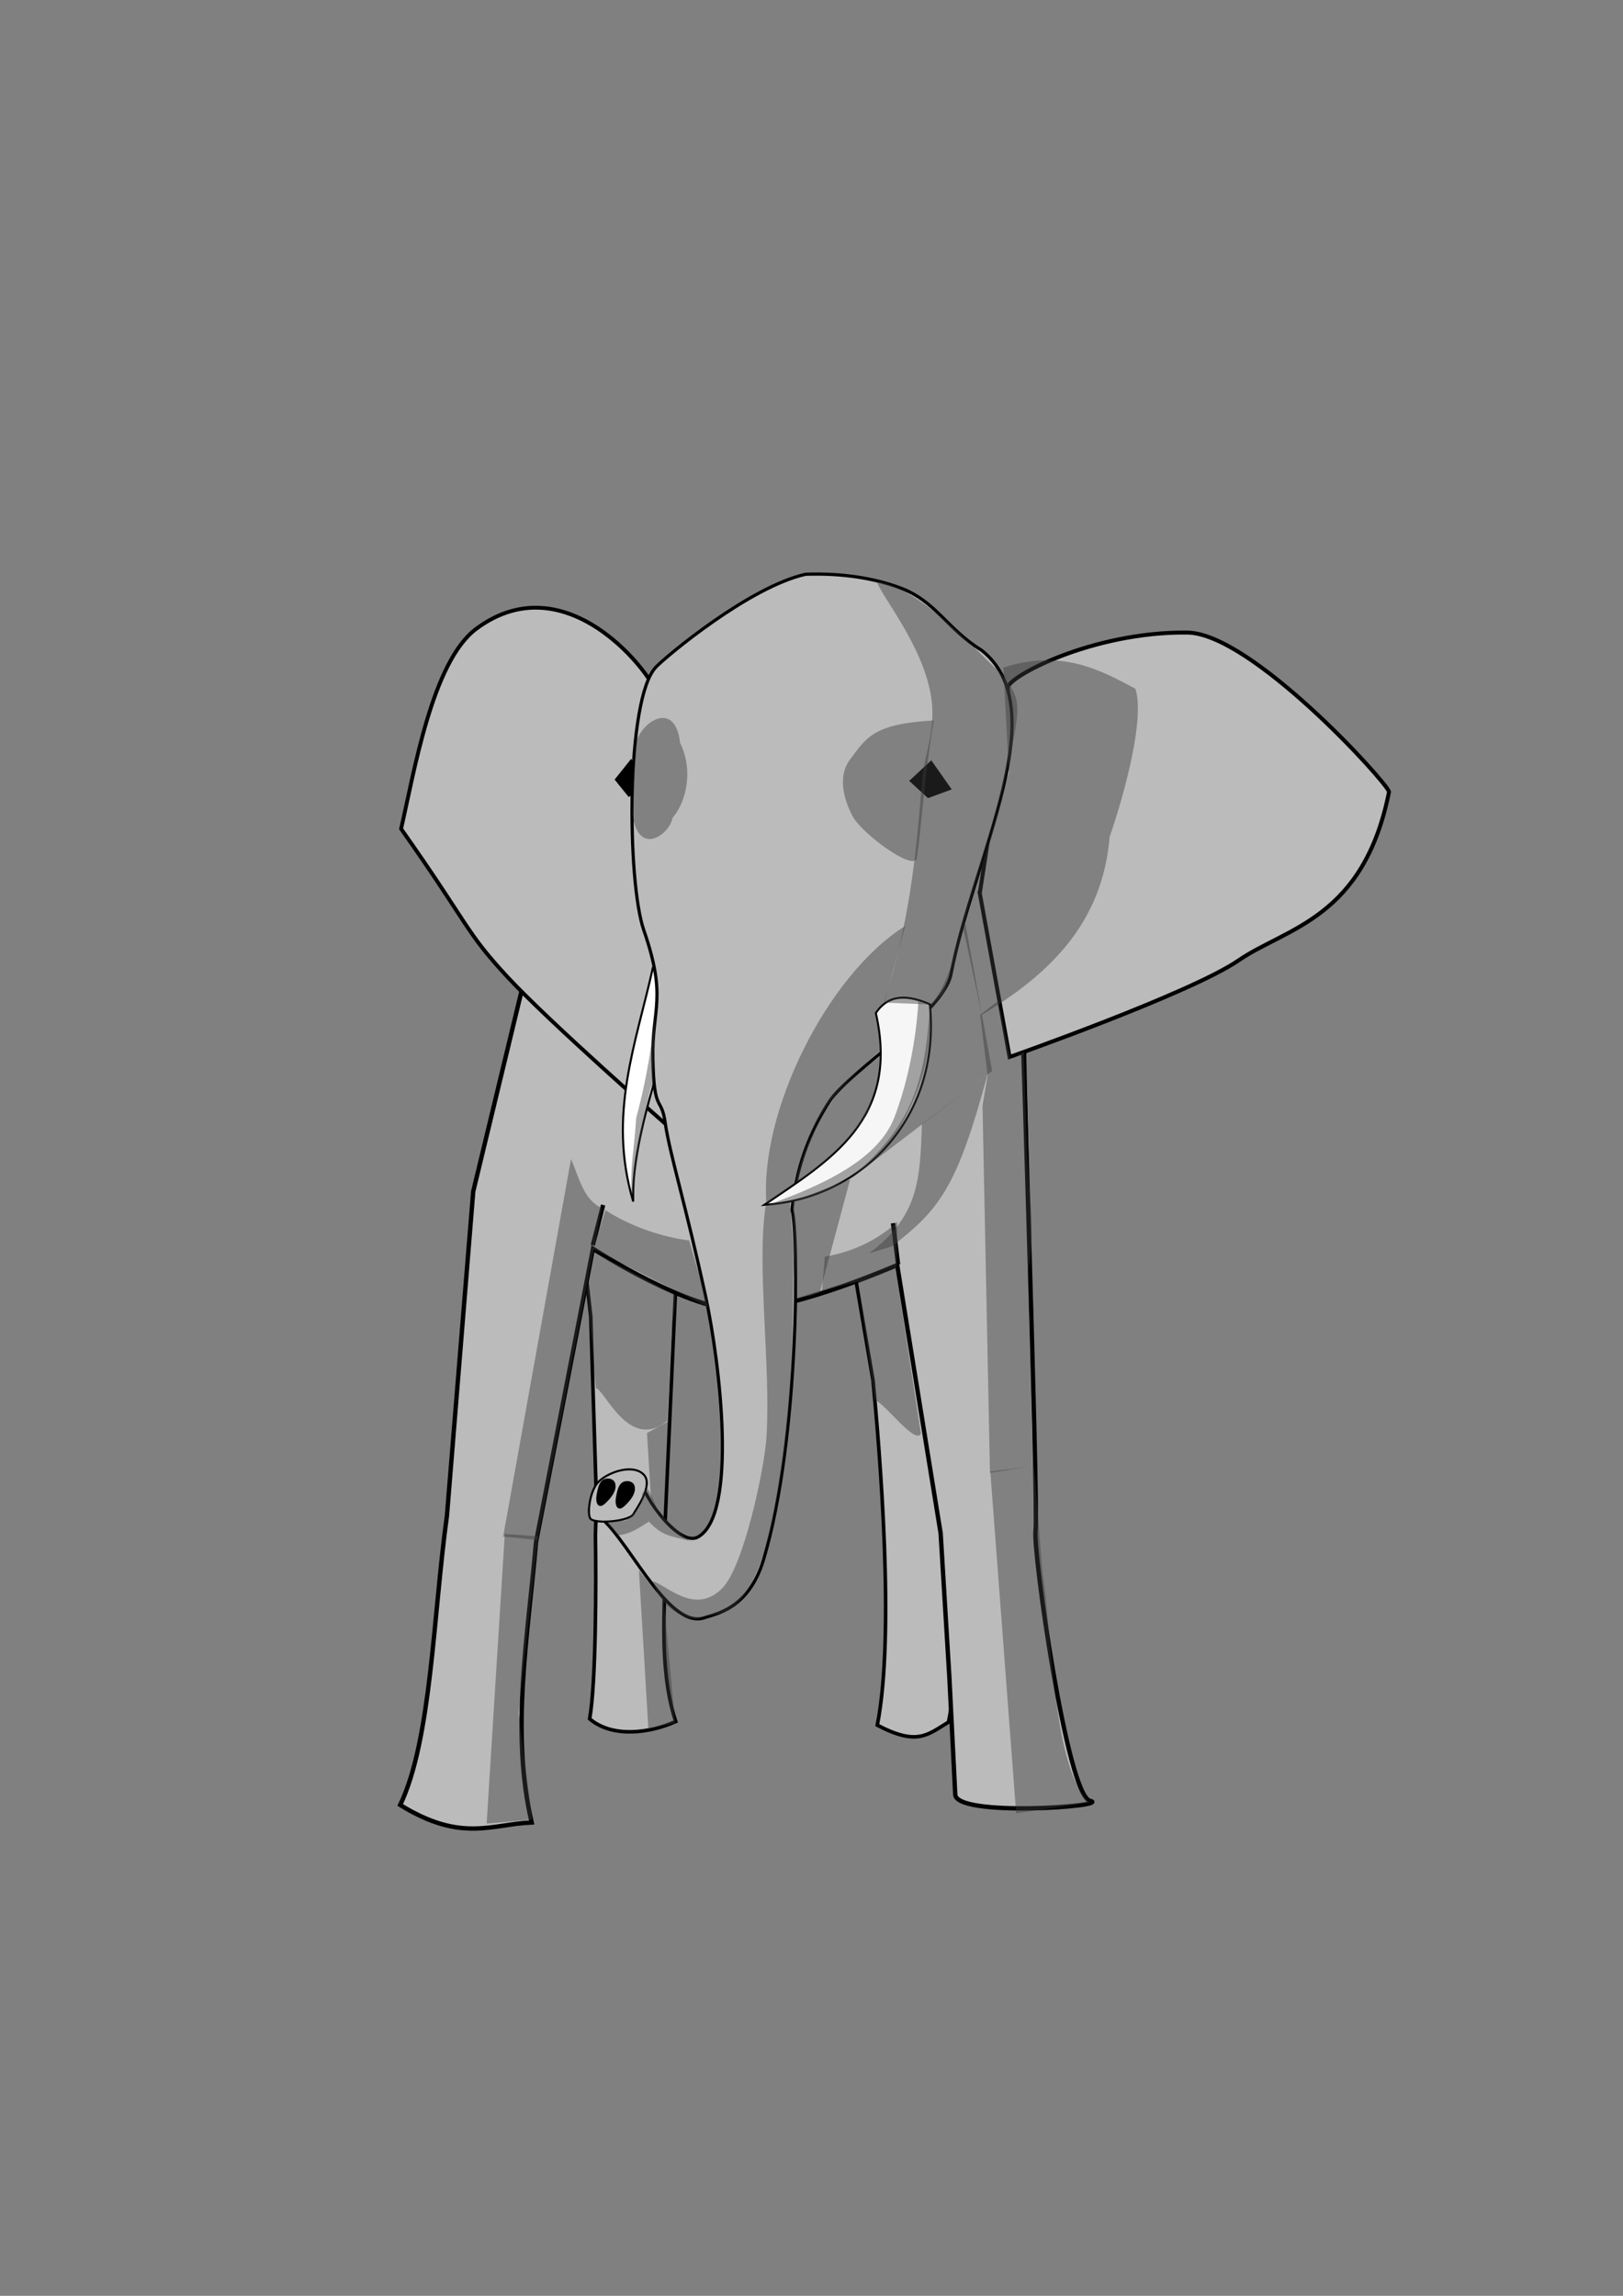<?xml version="1.0" encoding="UTF-8" standalone="no"?>
<!-- Created with Inkscape (http://www.inkscape.org/) -->

<svg
   xmlns:dc="http://purl.org/dc/elements/1.1/"
   xmlns:cc="http://creativecommons.org/ns#"
   xmlns:rdf="http://www.w3.org/1999/02/22-rdf-syntax-ns#"
   xmlns:svg="http://www.w3.org/2000/svg"
   xmlns="http://www.w3.org/2000/svg"
   xmlns:sodipodi="http://sodipodi.sourceforge.net/DTD/sodipodi-0.dtd"
   xmlns:inkscape="http://www.inkscape.org/namespaces/inkscape"
   width="210mm"
   height="297mm"
   viewBox="0 0 210 297"
   version="1.1"
   id="svg977"
   inkscape:version="0.92.4 (5da689c313, 2019-01-14)"
   sodipodi:docname="elephent.svg">
  <rect x="0" y="0" width="210" height="297" fill="#808080" stroke="none"/>
  <defs
     id="defs971" />
  <sodipodi:namedview
     id="base"
     pagecolor="#ffffff"
     bordercolor="#666666"
     borderopacity="1.0"
     inkscape:pageopacity="0.0"
     inkscape:pageshadow="2"
     inkscape:zoom="0.7"
     inkscape:cx="133.88183"
     inkscape:cy="553.69878"
     inkscape:document-units="mm"
     inkscape:current-layer="layer1"
     showgrid="false"
     inkscape:window-width="1780"
     inkscape:window-height="1051"
     inkscape:window-x="-9"
     inkscape:window-y="-9"
     inkscape:window-maximized="1"
     inkscape:snap-global="false" />
  <g
     inkscape:label="Layer 1"
     inkscape:groupmode="layer"
     id="layer1">
    <path
       style="fill:#bbbbbb;fill-opacity:1;stroke:#000000;stroke-width:0.465;stroke-linecap:butt;stroke-linejoin:miter;stroke-miterlimit:4;stroke-dasharray:none;stroke-opacity:1"
       d="m 76.439,170.314 0.735,23.787 -0.133,4.531 c 0.097,6.112 0.085,19.008 -0.745,23.729 2.92,2.478 7.712,1.881 11.134,0.346 -2.756,-8.293 -0.848,-19.429 -1.369,-25.933 l 1.336,-29.644 c 6.844,1.076 5.504,6.04 22.852,-4.433 l 2.715,15.893 c 0.849,9.008 2.872,32.859 0.548,44.587 5.179,2.712 6.475,1.267 9.221,-0.401 l 6.894,-37.494 c 5.701,-22.802 1.976,-40.691 3.074,-67.352 l -11.893,-8.018 -34.21,-3.207 -15.502,10.691 3.207,33.943 z"
       id="path1547"
       inkscape:connector-curvature="0"
       sodipodi:nodetypes="cccccccccccccccccc" />
    <path
       style="fill:#bbbbbb;fill-opacity:1;stroke:#000000;stroke-width:0.565;stroke-linecap:butt;stroke-linejoin:miter;stroke-miterlimit:4;stroke-dasharray:none;stroke-opacity:1"
       d="m 123.598,232.12 c 0,3.025 20.453,1.531 17.429,0.838 -2.947,-0.675 -7.412,-32.342 -7.034,-34.988 0.378,-2.646 -2.079,-77.485 -2.079,-77.485 2.089,-12.693 -6.692,-21.245 -11.339,-31.372 L 74.083,100.83 61.232,154.125 57.83,196.08 c -1.786,12.933 -2.014,28.982 -6.048,37.42 7.938,4.915 11.859,2.465 17.009,2.268 -2.733,-11.73 -0.486,-24.082 0.567,-36.286 l 7.371,-37.934 c 0,0 12.539,8.161 19.466,7.919 7.201,-0.252 19.89,-5.817 19.89,-5.817 l 5.624,34.698 1.134,18.71 z"
       id="path1545"
       inkscape:connector-curvature="0"
       sodipodi:nodetypes="csccccccccccscccc" />
    <path
       sodipodi:nodetypes="cczcssc"
       inkscape:connector-curvature="0"
       id="path1553"
       d="m 85.308,124.755 0.793,20.641 c 0,0 -14.925,-13.078 -20.43,-19.002 -5.504,-5.924 -4.891,-6.588 -13.773,-19.171 1.655,-7.147 3.998,-21.607 9.708,-25.865 12.346,-9.207 24.112,7.589 23.588,9.144 -0.524,1.555 0.114,34.253 0.114,34.253 z"
       style="fill:#bbbbbb;fill-opacity:1;stroke:#000000;stroke-width:0.495;stroke-linecap:butt;stroke-linejoin:miter;stroke-miterlimit:4;stroke-dasharray:none;stroke-opacity:1" />
    <path
       sodipodi:nodetypes="cccc"
       inkscape:connector-curvature="0"
       id="path1543"
       d="m 81.933,155.438 c -3.356,-11.26 0.394,-20.479 2.551,-30.287 l 5.051,-2.667 c -2.606,11.781 -7.905,23.885 -7.602,32.953 z"
       style="fill:#ffffff;fill-opacity:1;stroke:#000000;stroke-width:0.265px;stroke-linecap:butt;stroke-linejoin:miter;stroke-opacity:1" />
    <path
       sodipodi:nodetypes="ccccc"
       inkscape:transform-center-y="-8.1762374"
       inkscape:transform-center-x="1.13031"
       inkscape:connector-curvature="0"
       id="path1551"
       d="m 79.672,100.852 1.699,2.101 2.123,-1.051 -1.84,-3.534 z"
       style="fill:#000000;fill-opacity:1;stroke:#000000;stroke-width:0.23px;stroke-linecap:butt;stroke-linejoin:miter;stroke-opacity:1" />
    <path
       style="fill:#bbbbbb;fill-opacity:1;stroke:#000000;stroke-width:0.512;stroke-linecap:butt;stroke-linejoin:miter;stroke-miterlimit:4;stroke-dasharray:none;stroke-opacity:1"
       d="m 126.773,115.546 3.859,21.197 c 0,0 23.437,-8.251 29.627,-12.503 6.19,-4.252 16.195,-5.363 19.47,-21.816 -0.382,-1.321 -17.812,-20.496 -26.106,-20.592 -12.311,-0.142 -23.578,5.862 -23.234,7.237 0.344,1.375 -3.616,26.477 -3.616,26.477 z"
       id="path1522"
       inkscape:connector-curvature="0"
       sodipodi:nodetypes="cczcssc" />
    <path
       style="fill:#bbbbbb;fill-opacity:1;stroke:#000000;stroke-width:0.412;stroke-linecap:butt;stroke-linejoin:miter;stroke-miterlimit:4;stroke-dasharray:none;stroke-opacity:1"
       d="m 82.656,190.9 c 0.745,3.225 5.336,9.211 7.641,7.945 5.207,-2.859 2.863,-22.565 0.992,-31.181 -2.547,-11.732 -4.669,-18.523 -5.21,-22.368 -0.516,-3.67 -1.466,-1.058 -1.606,-8.433 -0.122,-6.407 1.884,-7.716 -1.174,-16.533 -2.156,-6.215 -2.352,-29.94 1.576,-34.037 1.344,-1.402 12.051,-10.361 19.366,-12.002 4.731,-0.158 8.78,0.492 12.19,1.744 4.687,1.722 6.085,5.34 10.537,8.058 9.698,7.598 -1.03,26.812 -3.928,41.978 -0.97,4.956 -13.141,12.501 -15.702,16.392 -1.704,2.588 -4.31,7.536 -4.856,14.043 0.861,3.003 1.006,29.476 -3.677,45.219 -1.921,6.459 -6.241,7.052 -7.619,7.541 -4.978,1.768 -10.461,-11.604 -14.241,-13.429 -2.284,0.332 1.726,-5.916 5.712,-4.936 z"
       id="path1526"
       inkscape:connector-curvature="0"
       sodipodi:nodetypes="csssssscsccscsscc" />
    <path
       style="fill:#f6f6f6;fill-opacity:1;stroke:#000000;stroke-width:0.265px;stroke-linecap:butt;stroke-linejoin:miter;stroke-opacity:1"
       d="m 98.899,155.862 c 12.332,-0.746 22.915,-10.986 21.413,-25.946 -3.771,-1.639 -5.729,-0.739 -6.993,1.134 3.137,13.816 -5.962,19.059 -14.42,24.812 z"
       id="path1541"
       inkscape:connector-curvature="0"
       sodipodi:nodetypes="cccc" />
    <path
       style="fill:#000000;fill-opacity:1;stroke:#000000;stroke-width:0.265px;stroke-linecap:butt;stroke-linejoin:miter;stroke-opacity:1"
       d="m 117.834,101.019 2.268,2.079 2.835,-1.039 -2.457,-3.496 z"
       id="path1549"
       inkscape:connector-curvature="0"
       inkscape:transform-center-x="1.5091537"
       inkscape:transform-center-y="-8.0885866"
       sodipodi:nodetypes="ccccc" />
    <path
       style="fill:#bbbbbb;stroke:#000000;stroke-width:0.265px;stroke-linecap:butt;stroke-linejoin:miter;stroke-opacity:1;fill-opacity:1"
       d="m 77.534,191.599 c -1.256,1.13 -1.591,4.353 -1.134,4.865 0.661,0.742 5.103,0.336 5.575,-0.618 0.225,-0.454 2.637,-3.687 1.323,-5.074 -1.315,-1.388 -4.34,-0.456 -5.764,0.826 z"
       id="path1607"
       inkscape:connector-curvature="0"
       sodipodi:nodetypes="sssss" />
    <path
       style="fill:none;stroke:#000000;stroke-width:0.565;stroke-linecap:butt;stroke-linejoin:miter;stroke-opacity:1;stroke-miterlimit:4;stroke-dasharray:none"
       d="M 76.706,161.093 78.043,155.882"
       id="path1611"
       inkscape:connector-curvature="0" />
    <path
       inkscape:connector-curvature="0"
       id="path1613"
       d="m 116.202,163.581 -0.652,-5.341"
       style="fill:none;stroke:#000000;stroke-width:0.565;stroke-linecap:butt;stroke-linejoin:miter;stroke-miterlimit:4;stroke-dasharray:none;stroke-opacity:1" />
  </g>
  <g
     inkscape:groupmode="layer"
     id="layer6"
     inkscape:label="shadows"
     style="display:inline">
    <path
       style="fill:#3c3c3c;fill-opacity:0.449;stroke:none;stroke-width:0.265;stroke-linecap:butt;stroke-linejoin:miter;stroke-miterlimit:4;stroke-dasharray:none;stroke-opacity:1"
       d="m 76.963,162.035 10.444,5.508 -0.177,2.173 -0.288,1.959 -0.585,12.109 c -4.971,4.117 -8.138,-4.08 -9.25,-4.193 l -1.15,-12.787 z"
       id="path1556"
       inkscape:connector-curvature="0"
       sodipodi:nodetypes="cccccccc" />
    <path
       style="fill:#3c3c3c;fill-opacity:0.447;stroke:none;stroke-width:0.265px;stroke-linecap:butt;stroke-linejoin:miter;stroke-opacity:1"
       d="m 111.014,165.796 c 0.009,0.004 -7.962,2.084 -7.962,2.084 l 12.821,-3.838 3.286,21.426 c -0.704,1.522 -4.691,-3.975 -5.995,-4.371 z"
       id="path1571"
       inkscape:connector-curvature="0"
       sodipodi:nodetypes="cccccc" />
    <path
       style="fill:#3c3c3c;fill-opacity:0.447;stroke:none;stroke-width:0.265px;stroke-linecap:butt;stroke-linejoin:miter;stroke-opacity:1"
       d="m 120.308,130.092 c 2.17,-2.108 3.515,-7.474 4.53,-10.968 l 3.543,19.422 -18.47,14.067 c 7.437,-6.604 9.765,-11.286 10.397,-22.52 z"
       id="path1575"
       inkscape:connector-curvature="0"
       sodipodi:nodetypes="ccccc" />
    <path
       style="fill:#3c3c3c;fill-opacity:0.447;stroke:none;stroke-width:0.265px;stroke-linecap:butt;stroke-linejoin:miter;stroke-opacity:1"
       d="m 107.161,143.166 c 2.636,-4.011 3.957,-4.119 6.847,-6.674 l -0.517,3.705 -1.174,3.751 c -2.224,3.803 -7.588,8.287 -9.432,9.072 0.885,-3.705 2.258,-7.031 4.277,-9.854 z"
       id="path1577"
       inkscape:connector-curvature="0"
       sodipodi:nodetypes="cccccc" />
    <path
       style="fill:#3c3c3c;fill-opacity:0.447;stroke:none;stroke-width:0.265px;stroke-linecap:butt;stroke-linejoin:miter;stroke-opacity:1"
       d="m 102.517,155.431 7.488,-2.866 -3.943,14.682 c -2.87,1.015 -0.063,-0.083 -2.966,0.834 z"
       id="path1581"
       inkscape:connector-curvature="0"
       sodipodi:nodetypes="ccccc" />
    <path
       style="fill:#3c3c3c;fill-opacity:0.447;stroke:none;stroke-width:0.358px;stroke-linecap:butt;stroke-linejoin:miter;stroke-opacity:1"
       d="m 119.29,145.408 8.48,-6.389 c -3.941,14.617 -6.217,17.486 -12.406,22.235 l -2.926,0.885 c 6.476,-4.842 6.606,-9.567 6.851,-16.73 z"
       id="path1583"
       inkscape:connector-curvature="0"
       sodipodi:nodetypes="cccccc" />
    <path
       sodipodi:nodetypes="ccccccc"
       inkscape:connector-curvature="0"
       id="path1585"
       d="m 129.825,86.355 c 7.486,-2.358 12.295,0.173 17.073,2.737 1.271,3.699 -1.35,13.465 -3.317,19.157 -0.931,11.223 -7.845,17.814 -16.532,23.032 l -2.395,-11.127 5.885,-20.249 z"
       style="fill:#3c3c3c;fill-opacity:0.447;stroke:none;stroke-width:0.265px;stroke-linecap:butt;stroke-linejoin:miter;stroke-opacity:1" />
    <path
       sodipodi:nodetypes="ccccc"
       inkscape:connector-curvature="0"
       id="path1587"
       d="m 73.885,149.931 c 1.058,2.424 1.602,5.267 3.985,6.352 l -8.296,42.936 -4.473,-0.431 z"
       style="fill:#3c3c3c;fill-opacity:0.447;stroke:none;stroke-width:0.265px;stroke-linecap:butt;stroke-linejoin:miter;stroke-opacity:1" />
    <path
       style="fill:#3c3c3c;fill-opacity:0.447;stroke:none;stroke-width:0.265px;stroke-linecap:butt;stroke-linejoin:miter;stroke-opacity:1"
       d="m 65.316,198.437 4.325,0.317 -2.55,22.842 1.766,13.802 -5.89,0.514 z"
       id="path1589"
       inkscape:connector-curvature="0"
       sodipodi:nodetypes="cccccc" />
    <path
       style="fill:#3c3c3c;fill-opacity:0.447;stroke:none;stroke-width:0.265px;stroke-linecap:butt;stroke-linejoin:miter;stroke-opacity:1"
       d="m 127.128,143.033 0.66,-3.882 -0.967,-7.871 2.368,-1.842 1.574,7.59 1.723,-0.968 0.299,10.168 c 0.135,7.633 1.327,12.264 0.254,18.345 l 0.573,25.075 -5.519,0.892 z"
       id="path1591"
       inkscape:connector-curvature="0"
       sodipodi:nodetypes="ccccccccccc" />
    <path
       sodipodi:nodetypes="cccccc"
       inkscape:connector-curvature="0"
       id="path1593"
       d="m 128.137,190.376 5.65,-0.748 1.074,13.554 c 1.228,7.628 1.295,25.555 6.101,30.017 l -9.483,1.373 z"
       style="fill:#3c3c3c;fill-opacity:0.447;stroke:none;stroke-width:0.265px;stroke-linecap:butt;stroke-linejoin:miter;stroke-opacity:1" />
    <path
       sodipodi:nodetypes="ccccscssc"
       inkscape:connector-curvature="0"
       id="path1597"
       d="m 99.091,155.903 3.125,-0.359 c 0.261,3.271 0.602,6.631 0.441,9.733 -0.129,10.065 -0.241,20.115 -2.828,32.146 -3.243,12.984 -6.977,10.981 -9.108,11.856 -1.953,0.803 -5.706,-1.865 -6.211,-4.71 1.827,0.573 5.407,4.376 8.892,0.948 2.854,-2.808 5.532,-15.697 5.771,-19.571 0.58,-9.374 -1.317,-22.39 -0.083,-30.042 z"
       style="fill:#3c3c3c;fill-opacity:0.447;stroke:none;stroke-width:0.265px;stroke-linecap:butt;stroke-linejoin:miter;stroke-opacity:1" />
    <path
       style="fill:#3c3c3c;fill-opacity:0.447;stroke:none;stroke-width:0.265px;stroke-linecap:butt;stroke-linejoin:miter;stroke-opacity:1"
       d="m 82.44,195.078 c 1.092,-1.052 0.089,-2.082 1.41,-2.448 l 1.579,3.279 3.674,3.367 0.575,0.197 c -3.676,-1.067 -4.066,-0.433 -7.238,-4.396 z"
       id="path1599"
       inkscape:connector-curvature="0"
       sodipodi:nodetypes="cccccc" />
    <path
       style="fill:#3c3c3c;fill-opacity:0.447;stroke:none;stroke-width:0.265px;stroke-linecap:butt;stroke-linejoin:miter;stroke-opacity:1"
       d="m 129.181,86.705 c 3.172,4.106 3.168,3.572 0.543,15.562 l -7.558,26.116 -1.565,1.571 -6.24,-0.251 c 3.347,-10.395 4.182,-19.176 4.955,-28.747 0.253,-3.13 1.424,-5.509 1.323,-9.103 -0.206,-7.292 -6.873,-14.99 -7.178,-16.651 6.08,0.78 15.17,11.515 15.72,11.503 z"
       id="path1601"
       inkscape:connector-curvature="0"
       sodipodi:nodetypes="cccccsscc" />
    <path
       sodipodi:nodetypes="ccsccc"
       inkscape:connector-curvature="0"
       id="path1603"
       d="m 118.822,129.572 1.531,0.493 c 0.069,6.049 -0.566,9.296 -3.326,14.687 -4.071,7.951 -13.046,10.99 -17.778,11.168 7.538,-2.707 14.392,-5.992 16.47,-11.363 2.832,-7.372 3.103,-14.986 3.103,-14.986 z"
       style="fill:#3c3c3c;fill-opacity:0.447;stroke:none;stroke-width:0.358px;stroke-linecap:butt;stroke-linejoin:miter;stroke-opacity:1" />
    <path
       style="fill:#3c3c3c;fill-opacity:0.447;stroke:none;stroke-width:0.358px;stroke-linecap:butt;stroke-linejoin:miter;stroke-opacity:1"
       d="m 84.851,129.667 -0.406,10.983 c 0,0 -0.049,-1.731 -1.121,4.23 -1.298,7.216 -1.051,7.004 -1.601,10.229 -0.188,-4.831 0.253,-5.355 0.594,-10.491 2.231,-8.207 2.535,-14.952 2.535,-14.952 z"
       id="path1605"
       inkscape:connector-curvature="0"
       sodipodi:nodetypes="ccsccc" />
    <path
       style="fill:#000000;fill-opacity:1;stroke:#000000;stroke-width:0.265px;stroke-linecap:butt;stroke-linejoin:miter;stroke-opacity:1"
       d="m 77.508,194.628 c 0.206,0.186 0.529,-0.057 0.732,-0.248 0.617,-0.58 1.517,-1.583 1.22,-2.484 -0.174,-0.528 -0.901,-0.589 -1.318,-0.373 -0.414,0.215 -0.621,0.878 -0.732,1.428 -0.11,0.543 -0.261,1.352 0.098,1.677 z"
       id="path1609"
       inkscape:connector-curvature="0"
       sodipodi:nodetypes="ssssss" />
    <path
       sodipodi:nodetypes="ccccc"
       inkscape:connector-curvature="0"
       id="path1624"
       d="m 82.671,203.145 3.222,3.925 1.459,15.826 -3.455,0.78 z"
       style="fill:#3c3c3c;fill-opacity:0.447;stroke:none;stroke-width:0.265px;stroke-linecap:butt;stroke-linejoin:miter;stroke-opacity:1" />
    <path
       style="fill:#3c3c3c;fill-opacity:0.447;stroke:none;stroke-width:0.265px;stroke-linecap:butt;stroke-linejoin:miter;stroke-opacity:1"
       d="m 83.712,185.386 2.75,-1.508 -0.572,12.566 -1.66,-2.622 z"
       id="path1626"
       inkscape:connector-curvature="0"
       sodipodi:nodetypes="ccccc" />
    <path
       sodipodi:nodetypes="ssssss"
       inkscape:connector-curvature="0"
       id="path1628"
       d="m 80.012,194.958 c 0.206,0.186 0.529,-0.057 0.732,-0.248 0.617,-0.58 1.517,-1.583 1.22,-2.484 -0.174,-0.528 -0.901,-0.589 -1.318,-0.373 -0.414,0.215 -0.621,0.878 -0.732,1.428 -0.11,0.543 -0.261,1.352 0.098,1.677 z"
       style="fill:#000000;fill-opacity:1;stroke:#000000;stroke-width:0.265px;stroke-linecap:butt;stroke-linejoin:miter;stroke-opacity:1"
       inkscape:transform-center-x="2.3151463"
       inkscape:transform-center-y="-0.80283325" />
    <path
       sodipodi:nodetypes="ccccc"
       inkscape:connector-curvature="0"
       id="path1630"
       d="m 106.361,166.975 0.352,-4.404 c 6.147,-1.028 9.382,-4.533 9.382,-4.533 l -0.084,5.912 z"
       style="fill:#3c3c3c;fill-opacity:0.447;stroke:none;stroke-width:0.265px;stroke-linecap:butt;stroke-linejoin:miter;stroke-opacity:1" />
    <path
       style="fill:#3c3c3c;fill-opacity:0.447;stroke:none;stroke-width:0.265px;stroke-linecap:butt;stroke-linejoin:miter;stroke-opacity:1"
       d="m 76.722,161.559 1.62,-5.002 c 5.236,3.381 10.838,3.915 10.838,3.915 l 2.475,8.66 z"
       id="path1632"
       inkscape:connector-curvature="0"
       sodipodi:nodetypes="ccccc" />
    <path
       style="fill:#3c3c3c;fill-opacity:0.447;stroke:none;stroke-width:0.265px;stroke-linecap:butt;stroke-linejoin:miter;stroke-opacity:1"
       d="m 117.116,119.796 -2.615,9.698 -1.247,1.499 0.763,4.776 c -4.524,4.16 -9.197,8 -11.302,17.345 l -3.537,2.643 c -0.973,-11.838 7.84,-29.642 17.938,-35.961 z"
       id="path1634"
       inkscape:connector-curvature="0"
       sodipodi:nodetypes="ccccccc" />
    <path
       sodipodi:nodetypes="sccss"
       inkscape:connector-curvature="0"
       id="path1636"
       d="m 109.945,98.31 c 2.154,-2.903 3.104,-4.686 10.869,-5.107 -1.173,6.879 -1.592,13.895 -2.19,17.897 -0.704,1.522 -7.169,-3.399 -8.267,-5.44 -1.356,-2.523 -1.875,-5.379 -0.413,-7.349 z"
       style="fill:#3c3c3c;fill-opacity:0.447;stroke:none;stroke-width:0.265px;stroke-linecap:butt;stroke-linejoin:miter;stroke-opacity:1" />
    <path
       style="fill:#3c3c3c;fill-opacity:0.447;stroke:none;stroke-width:0.265px;stroke-linecap:butt;stroke-linejoin:miter;stroke-opacity:1"
       d="m 82.258,96.609 c 0.109,-2.868 5.085,-6.459 5.736,-0.511 1.785,3.616 0.769,7.702 -0.991,9.727 -0.213,1.905 -4.354,5.268 -5.183,-0.496 z"
       id="path1638"
       inkscape:connector-curvature="0"
       sodipodi:nodetypes="ccccc" />
    <path
       sodipodi:nodetypes="cccccc"
       inkscape:connector-curvature="0"
       id="path1640"
       d="m 81.039,196.679 1.514,-1.442 1.399,1.608 c -1.345,0.882 -2.691,1.738 -4.036,1.748 l -1.399,-1.631 z"
       style="fill:#3c3c3c;fill-opacity:0.447;stroke:none;stroke-width:0.265px;stroke-linecap:butt;stroke-linejoin:miter;stroke-opacity:1" />
  </g>
</svg>
